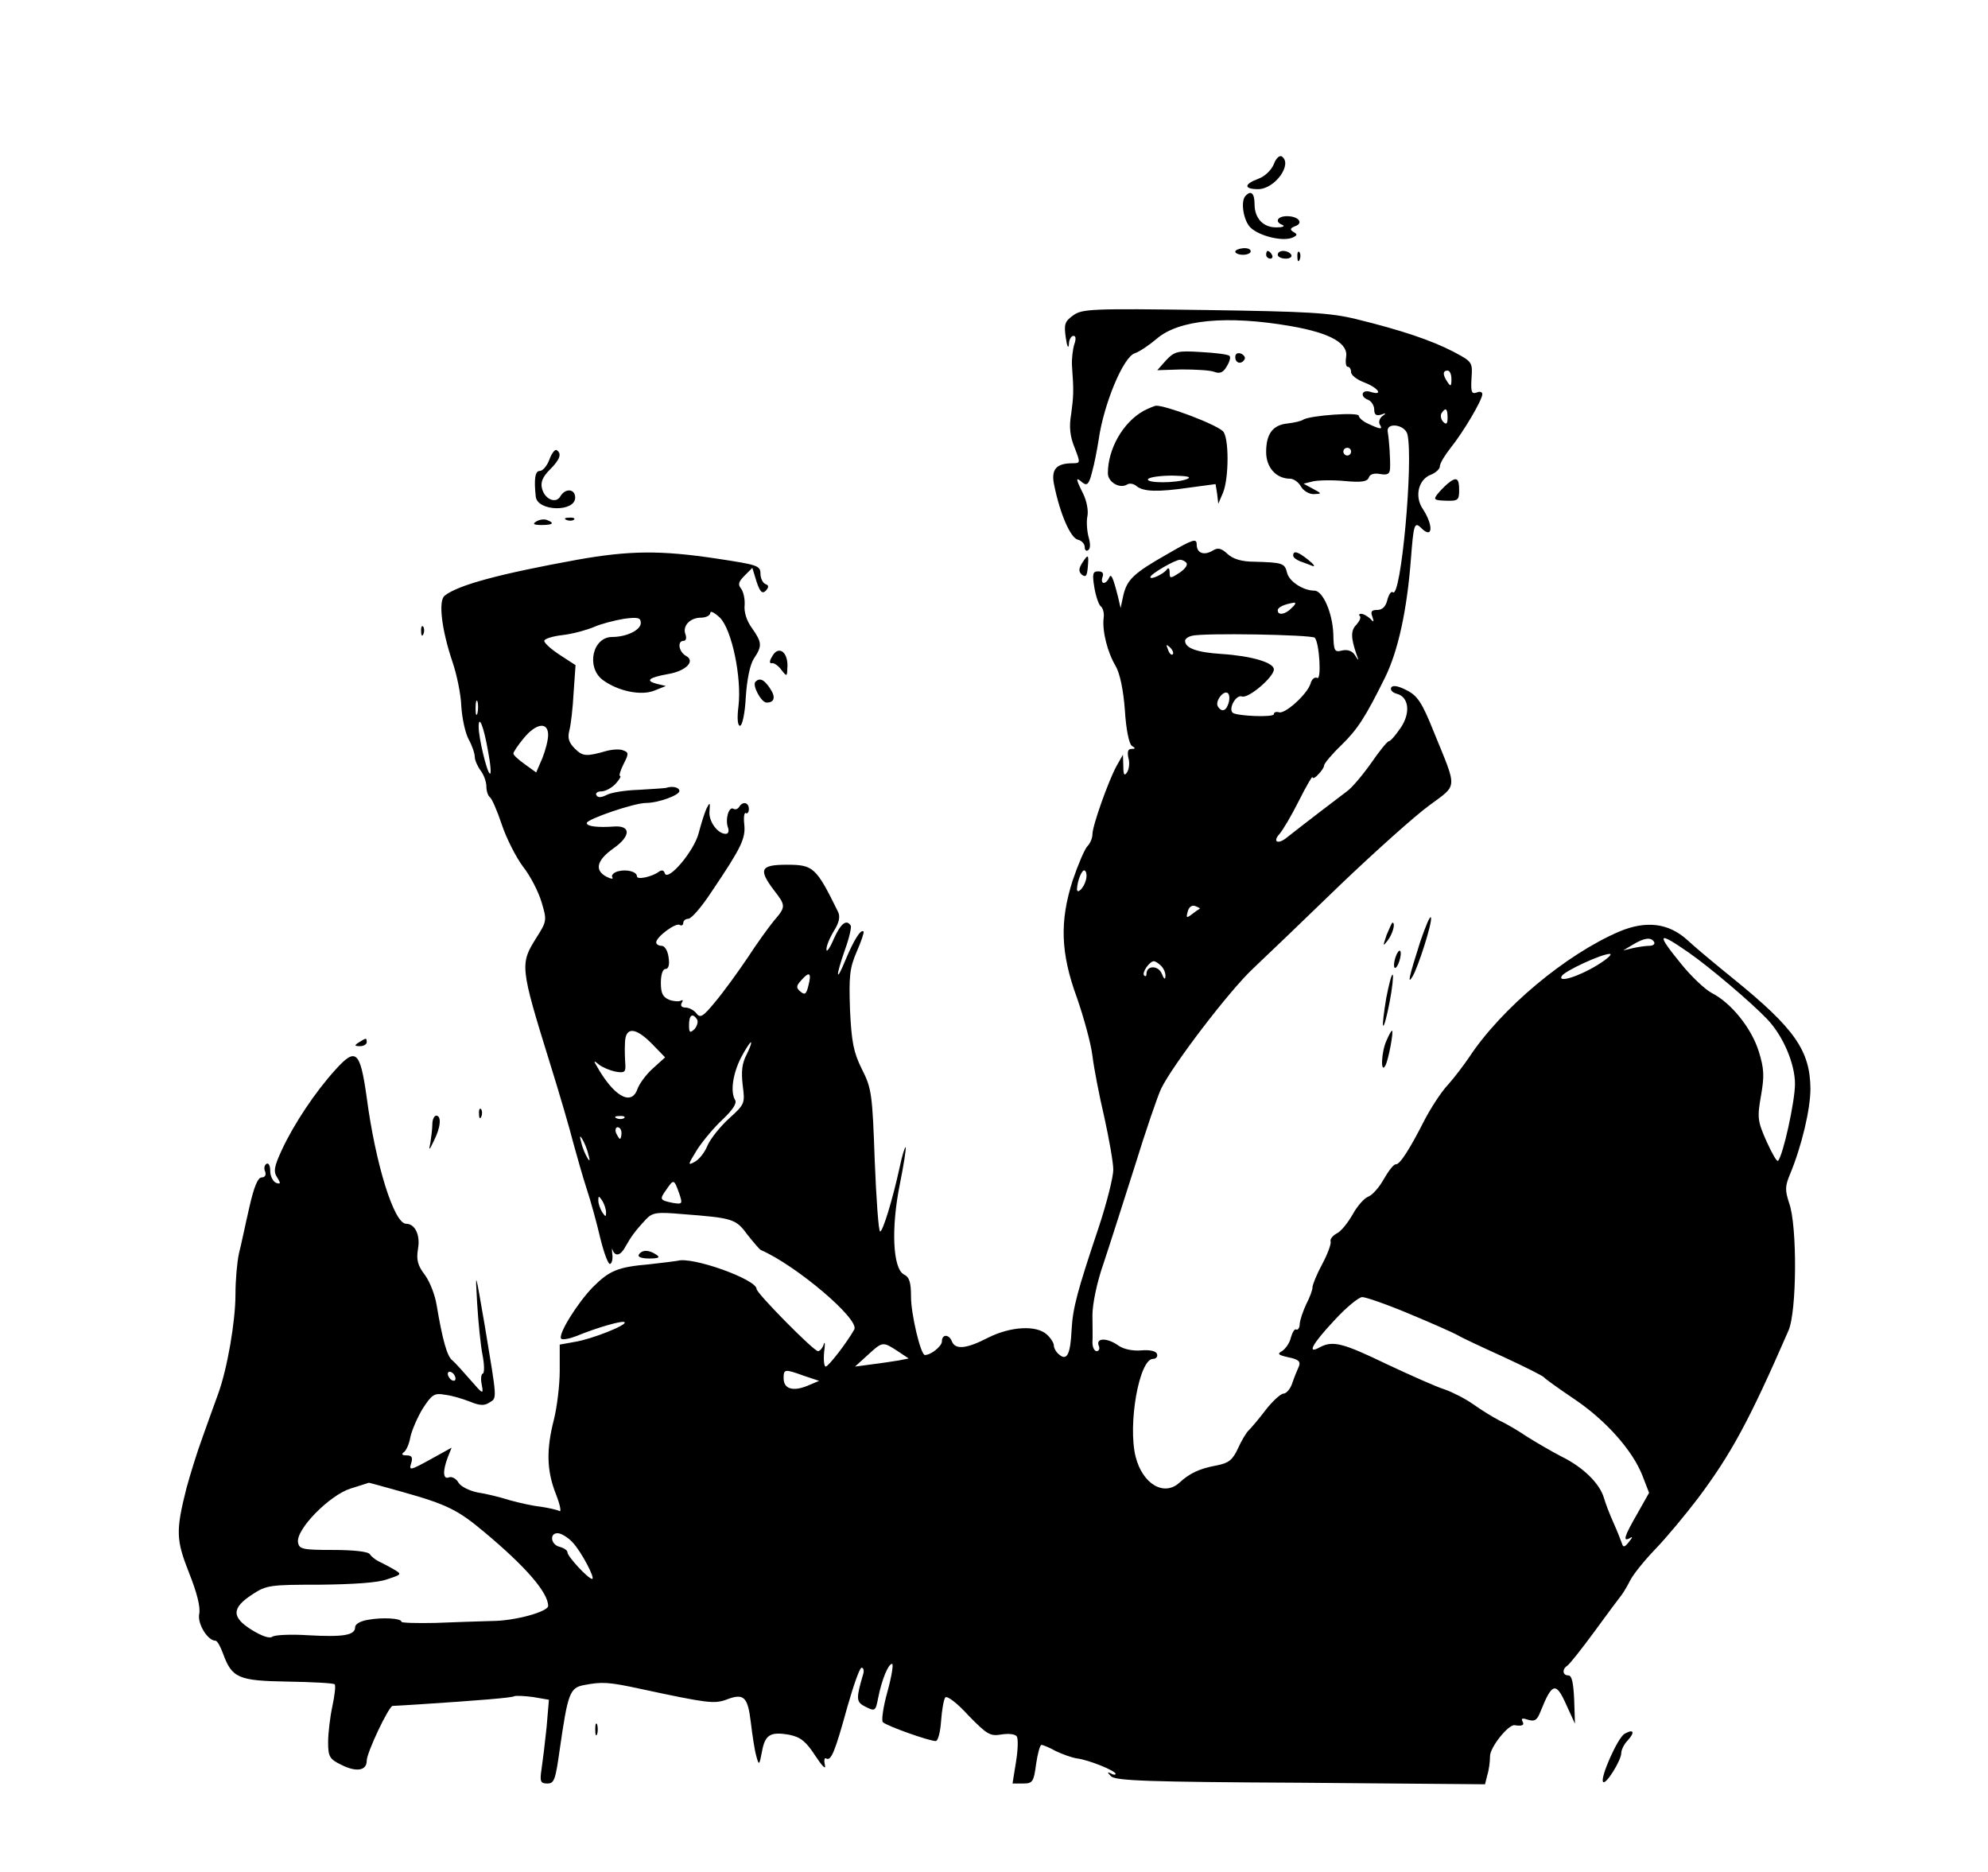 <?xml version="1.0" standalone="no"?>
<!DOCTYPE svg PUBLIC "-//W3C//DTD SVG 20010904//EN"
 "http://www.w3.org/TR/2001/REC-SVG-20010904/DTD/svg10.dtd">
<svg version="1.0" xmlns="http://www.w3.org/2000/svg"
 width="515pt" height="485pt" viewBox="0 0 515 485"
 preserveAspectRatio="xMidYMid meet">

<g transform="translate(0,485) scale(0.1,-0.1)"
fill="#000000" stroke="none">
<path d="M3300 4425 c-6 -15 -23 -32 -40 -38 -38 -14 -38 -27 -1 -27 44 0 91
66 61 85 -6 3 -15 -6 -20 -20z"/>
<path d="M3227 4343 c-14 -13 -6 -64 12 -82 22 -22 82 -37 108 -27 14 6 15 9
4 15 -10 6 -9 10 4 15 23 8 9 26 -21 26 -25 0 -33 -15 -11 -23 6 -3 0 -6 -15
-6 -35 -1 -58 23 -58 60 0 28 -9 37 -23 22z"/>
<path d="M3200 4198 c0 -4 9 -8 20 -8 11 0 20 4 20 9 0 6 -9 9 -20 8 -11 -1
-20 -5 -20 -9z"/>
<path d="M3280 4190 c0 -5 5 -10 11 -10 5 0 7 5 4 10 -3 6 -8 10 -11 10 -2 0
-4 -4 -4 -10z"/>
<path d="M3310 4190 c0 -5 9 -10 21 -10 11 0 17 5 14 10 -3 6 -13 10 -21 10
-8 0 -14 -4 -14 -10z"/>
<path d="M3361 4184 c0 -11 3 -14 6 -6 3 7 2 16 -1 19 -3 4 -6 -2 -5 -13z"/>
<path d="M2780 4033 c-22 -16 -24 -23 -19 -58 3 -22 7 -30 8 -17 0 12 6 22 12
22 6 0 7 -8 2 -22 -4 -13 -7 -38 -6 -55 5 -68 4 -79 -2 -125 -6 -34 -3 -59 9
-88 15 -39 15 -40 -5 -40 -43 0 -57 -16 -48 -57 15 -74 42 -136 61 -141 10 -2
18 -11 18 -19 0 -8 4 -12 9 -8 6 3 6 17 1 34 -4 15 -6 40 -3 54 3 14 -2 40
-11 58 -20 40 -20 45 -2 29 12 -9 17 -5 25 27 6 21 13 58 17 83 13 93 64 216
94 225 12 4 37 21 56 37 57 50 183 62 349 33 103 -18 149 -45 142 -81 -2 -13
0 -24 4 -24 5 0 9 -6 9 -14 0 -8 16 -20 35 -27 36 -14 50 -35 15 -24 -23 7
-28 -13 -5 -21 8 -4 15 -15 15 -25 0 -13 5 -17 18 -13 13 5 14 4 3 -4 -7 -5
-10 -15 -7 -21 9 -14 3 -14 -29 1 -14 6 -25 16 -25 21 0 10 -125 1 -144 -10
-5 -4 -24 -8 -41 -10 -38 -4 -55 -27 -55 -74 0 -40 26 -69 62 -69 9 0 22 -9
28 -20 6 -11 21 -20 33 -20 22 1 22 1 -2 14 l-24 13 24 6 c13 3 50 4 82 1 43
-4 59 -2 63 9 3 9 14 12 30 9 18 -3 24 0 25 14 1 23 -2 72 -6 95 -5 26 44 20
51 -6 16 -69 -17 -430 -38 -409 -4 3 -10 -5 -14 -20 -4 -17 -13 -26 -26 -26
-15 0 -18 -4 -13 -17 5 -15 4 -16 -6 -5 -7 6 -17 12 -23 12 -5 0 -7 -3 -3 -6
3 -4 -1 -13 -9 -22 -15 -15 -15 -33 0 -77 7 -18 6 -18 -4 -2 -7 11 -19 15 -33
12 -20 -5 -22 -2 -23 43 -2 54 -27 112 -49 112 -29 0 -66 24 -71 47 -6 24 -11
26 -86 28 -31 0 -54 7 -68 20 -16 15 -25 17 -38 9 -23 -14 -42 -7 -42 16 0 16
-10 13 -72 -23 -92 -52 -108 -68 -118 -109 l-7 -33 -7 30 c-13 51 -18 61 -23
48 -3 -7 -9 -13 -14 -13 -4 0 -6 7 -3 15 4 10 0 15 -11 15 -14 0 -16 -6 -10
-42 4 -24 12 -46 17 -49 5 -4 9 -17 7 -30 -4 -34 10 -89 31 -124 11 -19 20
-61 24 -114 3 -51 11 -88 18 -93 10 -6 10 -8 -1 -8 -9 0 -11 -7 -8 -23 4 -12
2 -29 -3 -37 -7 -11 -10 -8 -10 15 l-1 30 -17 -30 c-21 -39 -62 -154 -62 -176
0 -10 -6 -24 -13 -31 -7 -7 -24 -47 -38 -88 -34 -106 -32 -188 11 -305 17 -49
36 -117 40 -150 4 -33 18 -105 31 -160 12 -55 23 -116 23 -135 0 -19 -17 -87
-38 -150 -55 -164 -67 -208 -70 -265 -3 -63 -12 -81 -32 -64 -8 6 -14 17 -14
24 0 6 -8 19 -18 28 -27 25 -94 21 -152 -8 -56 -29 -85 -32 -94 -10 -7 19 -26
20 -26 0 0 -12 -28 -35 -44 -35 -11 0 -36 106 -36 151 0 37 -4 51 -19 58 -28
16 -33 119 -10 233 10 50 17 94 15 96 -2 1 -9 -21 -15 -50 -19 -87 -44 -168
-51 -168 -4 0 -10 83 -14 184 -6 171 -8 187 -33 236 -22 44 -27 71 -31 154 -3
87 -1 108 17 150 12 27 20 51 18 53 -7 7 -25 -22 -46 -72 -26 -64 -27 -46 -2
25 11 30 17 58 15 62 -11 18 -26 6 -44 -34 -10 -24 -19 -36 -19 -28 -1 8 8 30
19 48 14 22 17 38 11 50 -57 116 -64 122 -133 122 -68 0 -74 -12 -33 -66 31
-40 31 -43 0 -79 -14 -17 -45 -60 -69 -97 -25 -37 -62 -88 -83 -113 -32 -39
-39 -43 -49 -30 -6 8 -19 15 -28 15 -10 0 -14 5 -10 12 4 6 3 9 -2 6 -5 -3
-19 -2 -30 2 -17 7 -22 17 -22 44 0 22 5 36 12 36 8 0 11 11 8 30 -2 17 -10
30 -18 30 -8 0 -14 4 -14 9 0 14 51 52 61 45 5 -3 9 0 9 5 0 6 6 11 13 11 8 0
34 30 59 68 79 117 90 140 86 177 -2 18 0 31 4 29 4 -3 8 2 8 10 0 18 -16 21
-25 6 -4 -6 -10 -8 -15 -5 -12 7 -22 -28 -14 -49 3 -9 1 -16 -6 -16 -21 0 -45
33 -42 59 2 23 1 24 -8 6 -5 -11 -14 -40 -20 -63 -12 -47 -80 -127 -88 -104
-2 8 -8 9 -15 4 -17 -13 -57 -22 -57 -12 0 12 -26 19 -49 13 -11 -3 -18 -10
-15 -15 4 -6 -3 -5 -15 1 -32 17 -25 43 19 74 44 31 45 59 1 56 -41 -3 -71 0
-71 9 0 10 123 52 153 52 32 0 87 20 87 31 0 9 -17 14 -35 8 -5 -1 -38 -3 -71
-5 -34 -1 -71 -7 -82 -13 -14 -7 -23 -8 -27 -1 -3 5 2 10 13 10 10 0 27 9 37
20 10 11 15 20 11 20 -3 0 1 14 9 30 14 27 14 31 0 36 -8 4 -27 3 -43 -1 -53
-15 -62 -15 -83 6 -16 16 -19 28 -14 47 4 15 9 59 11 98 l5 71 -40 26 c-23 15
-41 31 -41 37 0 5 21 12 48 15 26 3 62 13 81 21 18 8 53 17 77 21 37 5 44 3
44 -11 0 -18 -37 -36 -74 -36 -51 0 -68 -78 -25 -111 39 -29 99 -42 134 -28
l30 12 -25 6 c-29 8 -19 16 31 25 47 8 71 34 46 47 -19 11 -23 39 -6 39 6 0 8
7 5 16 -9 22 11 44 40 44 13 0 24 6 24 12 0 7 11 1 25 -12 31 -31 57 -156 48
-230 -4 -31 -2 -50 4 -50 6 0 13 33 15 74 3 46 11 85 21 100 22 33 21 42 -5
79 -14 19 -21 42 -19 60 1 15 -3 34 -9 42 -9 11 -7 18 9 34 l20 20 11 -36 c9
-27 15 -32 24 -23 8 9 8 14 -1 17 -7 3 -13 15 -13 27 0 21 -8 23 -113 39 -146
22 -227 21 -362 -3 -198 -36 -308 -65 -343 -93 -17 -13 -8 -88 20 -171 11 -32
22 -84 23 -115 2 -31 10 -69 19 -86 9 -16 16 -37 16 -46 0 -8 7 -24 15 -35 8
-10 15 -29 15 -41 0 -12 4 -24 9 -28 5 -3 19 -35 31 -71 12 -36 37 -85 55
-109 19 -24 40 -65 48 -92 14 -47 14 -49 -14 -93 -42 -67 -42 -74 36 -325 24
-77 51 -169 60 -205 10 -36 25 -90 35 -120 10 -30 26 -88 35 -127 10 -40 21
-70 26 -67 5 3 7 15 5 27 -1 12 -1 16 1 9 7 -18 21 -15 34 10 13 23 23 38 52
69 17 18 27 20 95 14 130 -10 138 -12 168 -53 16 -20 31 -38 35 -40 92 -40
257 -180 242 -206 -19 -34 -67 -96 -74 -96 -4 0 -6 17 -4 38 3 20 2 29 -1 20
-3 -10 -10 -18 -15 -18 -11 0 -159 150 -159 161 0 25 -168 85 -205 73 -5 -1
-38 -5 -73 -9 -81 -7 -103 -16 -146 -59 -40 -41 -92 -124 -82 -134 4 -3 21 0
39 7 56 23 120 41 125 36 8 -7 -85 -44 -129 -51 l-39 -7 0 -68 c0 -37 -7 -94
-15 -126 -20 -78 -19 -132 5 -193 11 -28 15 -48 9 -44 -6 3 -28 8 -48 11 -20
2 -56 10 -81 17 -25 8 -62 17 -83 20 -20 4 -43 15 -49 25 -6 11 -18 17 -25 14
-15 -6 -17 15 -3 52 l10 25 -56 -31 c-51 -28 -55 -29 -49 -10 5 16 2 21 -12
21 -11 0 -14 3 -7 8 6 4 14 21 17 39 4 18 18 51 32 74 24 37 30 41 58 36 18
-2 47 -11 65 -18 24 -10 37 -11 50 -2 20 12 20 5 -12 198 -25 145 -25 147 -20
60 3 -49 9 -110 14 -135 5 -25 5 -46 1 -48 -5 -1 -6 -15 -3 -29 5 -26 3 -25
-29 12 -19 22 -40 45 -47 51 -14 10 -26 55 -41 144 -4 25 -17 59 -30 77 -19
25 -23 39 -18 69 6 35 -8 64 -31 64 -31 0 -79 153 -102 327 -17 121 -28 131
-81 72 -52 -57 -108 -141 -139 -208 -20 -43 -22 -56 -12 -71 10 -16 9 -18 -3
-14 -8 4 -15 17 -15 31 0 13 -4 22 -10 18 -5 -3 -7 -12 -3 -20 3 -9 -1 -15 -9
-15 -10 0 -20 -24 -32 -77 -10 -43 -21 -97 -27 -120 -5 -23 -9 -70 -9 -105 0
-71 -21 -193 -45 -259 -9 -24 -27 -75 -41 -114 -14 -38 -32 -97 -41 -130 -28
-111 -27 -134 7 -220 20 -50 30 -89 26 -106 -5 -25 22 -69 42 -69 5 0 13 -15
20 -34 23 -63 40 -70 168 -72 63 -1 118 -4 121 -7 3 -3 0 -29 -6 -57 -6 -28
-11 -70 -11 -93 0 -38 4 -44 35 -59 38 -19 65 -15 65 11 0 21 57 141 67 142 4
0 35 2 68 4 153 10 240 17 247 21 4 2 26 1 49 -2 l41 -7 -6 -71 c-4 -39 -10
-88 -13 -108 -5 -33 -3 -38 15 -38 18 0 21 10 32 88 21 146 26 160 63 167 47
9 64 8 147 -10 172 -37 190 -39 221 -28 46 18 56 8 64 -58 4 -34 10 -73 14
-87 7 -26 8 -26 15 11 8 44 22 52 72 43 28 -6 42 -17 66 -54 18 -27 28 -38 25
-24 -3 12 -1 20 3 17 13 -8 23 17 55 133 16 56 32 102 37 102 5 0 7 -8 4 -17
-18 -61 -18 -71 2 -82 29 -15 30 -15 37 21 9 46 26 88 36 88 4 0 -1 -32 -12
-72 -11 -39 -16 -75 -12 -79 10 -10 120 -49 137 -49 6 0 12 23 14 53 2 28 7
56 11 60 5 5 32 -16 60 -47 48 -49 56 -54 85 -49 19 3 36 1 40 -5 4 -6 3 -36
-2 -66 l-9 -56 27 0 c25 0 28 4 34 50 4 27 10 50 14 50 4 0 21 -7 37 -16 17
-8 41 -17 55 -19 31 -4 100 -32 100 -40 0 -3 -6 -3 -12 1 -10 5 -10 3 0 -7 11
-12 98 -15 491 -17 l478 -4 6 24 c4 12 7 35 7 49 0 23 48 83 64 80 19 -3 26 0
20 10 -4 8 0 9 15 4 17 -5 23 -1 32 22 30 75 40 77 67 16 l22 -48 -2 62 c-2
44 -6 63 -15 63 -15 0 -17 16 -3 25 6 4 37 43 70 88 33 45 64 87 69 93 5 6 16
24 24 40 8 16 38 53 66 82 28 29 77 88 109 130 87 116 134 203 235 435 22 49
23 272 2 330 -11 34 -11 44 2 75 30 72 53 168 53 222 -1 99 -41 156 -200 285
-47 38 -101 83 -120 101 -48 43 -106 50 -175 21 -138 -59 -306 -199 -390 -327
-13 -19 -37 -51 -54 -70 -18 -19 -44 -60 -60 -90 -40 -79 -65 -117 -75 -116
-5 1 -19 -17 -31 -38 -12 -22 -31 -43 -41 -46 -10 -4 -28 -24 -40 -46 -12 -21
-30 -44 -41 -49 -11 -6 -18 -15 -16 -21 2 -6 -8 -33 -22 -59 -14 -26 -25 -53
-25 -60 0 -7 -7 -26 -16 -43 -8 -17 -16 -40 -17 -51 0 -11 -5 -17 -9 -15 -4 3
-10 -7 -14 -21 -3 -14 -14 -29 -23 -35 -13 -7 -10 -10 17 -16 25 -5 32 -11 27
-23 -4 -9 -12 -28 -17 -43 -5 -16 -16 -28 -23 -28 -7 0 -28 -19 -46 -42 -18
-24 -38 -47 -44 -53 -6 -5 -19 -27 -28 -47 -14 -30 -24 -38 -55 -44 -44 -8
-70 -20 -97 -45 -40 -36 -95 -3 -113 67 -21 83 9 254 45 254 8 0 13 6 10 13
-2 7 -18 11 -40 9 -22 -2 -46 3 -59 12 -29 21 -59 21 -52 1 4 -8 1 -15 -5 -15
-6 0 -11 10 -11 23 1 12 0 43 0 70 0 28 11 84 29 135 16 48 52 161 81 252 28
91 59 181 68 200 29 60 176 253 238 311 32 30 134 128 225 216 92 88 196 181
232 207 74 55 73 39 11 191 -30 75 -42 93 -70 107 -21 11 -36 14 -40 7 -3 -6
3 -13 14 -16 32 -8 37 -50 10 -89 -13 -19 -26 -34 -30 -34 -4 0 -25 -26 -47
-58 -22 -31 -50 -64 -62 -72 -19 -14 -127 -97 -156 -120 -22 -18 -37 -11 -19
9 9 10 32 49 51 87 19 38 35 65 35 61 0 -5 7 -2 15 7 8 8 15 18 15 23 0 5 20
29 45 53 42 41 62 72 113 175 34 69 57 175 67 307 7 90 9 98 27 80 30 -30 32
7 3 51 -21 32 -10 75 21 87 13 5 24 15 24 22 0 8 13 29 28 48 33 41 82 124 82
139 0 6 -7 8 -15 4 -13 -4 -15 2 -13 37 3 42 2 43 -47 69 -56 29 -132 55 -250
84 -69 17 -125 20 -395 24 -291 4 -317 3 -340 -14z m980 -165 c0 -19 -2 -20
-10 -8 -13 19 -13 30 0 30 6 0 10 -10 10 -22z m-10 -100 c0 -16 -3 -19 -11
-11 -6 6 -8 16 -5 22 11 17 16 13 16 -11z m-250 -88 c0 -5 -4 -10 -10 -10 -5
0 -10 5 -10 10 0 6 5 10 10 10 6 0 10 -4 10 -10z m-426 -289 c3 -5 -5 -16 -19
-25 -23 -15 -25 -15 -25 1 0 11 -3 14 -8 7 -8 -11 -42 -27 -42 -19 0 8 64 45
77 45 6 0 14 -4 17 -9z m272 -116 c-16 -17 -36 -20 -36 -6 0 8 17 16 43 20 5
0 2 -6 -7 -14z m60 -77 c12 -13 18 -112 6 -104 -6 3 -14 -3 -17 -15 -9 -28
-67 -80 -82 -74 -7 2 -13 0 -13 -5 0 -9 -98 -5 -107 4 -11 11 9 47 24 42 16
-7 83 50 83 70 0 18 -59 35 -136 40 -63 4 -94 15 -94 34 0 5 8 11 18 13 27 8
309 3 318 -5z m-368 -43 c-3 -3 -9 2 -12 12 -6 14 -5 15 5 6 7 -7 10 -15 7
-18z m145 -125 c-6 -22 -18 -26 -28 -10 -8 13 14 42 25 35 5 -3 6 -14 3 -25z
m-1946 -27 c-3 -10 -5 -4 -5 12 0 17 2 24 5 18 2 -7 2 -21 0 -30z m27 -97 c7
-36 9 -63 5 -60 -8 4 -29 93 -29 121 0 33 13 2 24 -61z m156 40 c0 -13 -7 -40
-15 -60 l-16 -37 -29 21 c-17 12 -30 24 -30 28 0 4 12 22 27 40 32 39 63 43
63 8z m1393 -376 c-5 -20 -23 -38 -23 -23 1 22 13 52 20 48 5 -3 6 -14 3 -25z
m295 -74 c-2 -1 -11 -7 -20 -14 -14 -11 -16 -10 -11 7 3 12 11 17 19 14 8 -3
14 -6 12 -7z m1177 -86 c3 -5 -2 -10 -12 -10 -10 0 -29 -3 -43 -6 l-25 -6 25
15 c30 18 47 20 55 7z m89 -27 c56 -39 163 -130 204 -173 41 -43 72 -115 72
-168 0 -45 -31 -186 -44 -199 -3 -3 -16 20 -30 51 -23 52 -24 61 -14 118 9 51
8 70 -6 115 -19 60 -71 125 -122 151 -17 9 -53 43 -78 74 -66 81 -63 87 18 31z
m-236 -33 c-49 -30 -104 -47 -92 -28 8 13 103 57 124 57 8 0 -6 -13 -32 -29z
m-1130 -2 c7 -7 12 -19 11 -27 0 -10 -4 -7 -9 6 -9 23 -40 23 -40 0 0 -6 -3
-7 -6 -4 -7 7 14 37 25 37 4 0 12 -5 19 -12z m-914 -52 c-5 -21 -9 -24 -20
-15 -12 10 -12 15 2 30 21 24 27 19 18 -15z m-288 -87 c3 -6 0 -17 -7 -25 -12
-11 -14 -9 -14 11 0 26 9 32 21 14z m-116 -64 l33 -34 -31 -28 c-17 -15 -36
-40 -41 -55 -16 -44 -62 -17 -106 62 -8 13 -6 13 7 2 9 -7 28 -15 43 -18 23
-4 26 -1 25 18 -1 13 -2 38 -1 56 1 43 27 42 71 -3z m244 -27 c-12 -23 -14
-44 -10 -79 6 -47 6 -49 -35 -86 -23 -21 -48 -52 -56 -70 -7 -18 -22 -37 -34
-43 -18 -10 -17 -7 7 32 15 23 45 59 67 79 26 25 37 42 31 50 -12 21 -6 67 16
110 11 21 23 39 25 39 3 0 -2 -14 -11 -32z m-317 -164 c-3 -3 -12 -4 -19 -1
-8 3 -5 6 6 6 11 1 17 -2 13 -5z m-7 -39 c0 -8 -2 -15 -4 -15 -2 0 -6 7 -10
15 -3 8 -1 15 4 15 6 0 10 -7 10 -15z m-86 -55 c5 -17 4 -20 -2 -10 -5 8 -13
26 -16 40 -5 17 -4 20 2 10 5 -8 13 -26 16 -40z m235 -100 c10 -29 9 -30 -16
-26 -34 7 -35 9 -17 34 19 28 20 28 33 -8z m-189 -50 c0 -13 -1 -13 -10 0 -5
8 -10 22 -10 30 0 13 1 13 10 0 5 -8 10 -22 10 -30z m2080 -263 c58 -24 114
-49 125 -55 11 -7 65 -32 120 -57 54 -25 102 -49 105 -53 3 -4 38 -29 78 -56
82 -55 152 -134 177 -199 l17 -44 -31 -55 c-34 -59 -38 -73 -18 -62 7 5 6 1
-3 -10 -11 -14 -15 -15 -18 -5 -3 8 -12 32 -22 54 -10 22 -21 51 -25 65 -11
37 -53 79 -110 107 -27 14 -68 38 -90 52 -22 15 -53 33 -70 41 -16 8 -47 27
-68 42 -21 15 -55 32 -75 39 -20 6 -87 36 -149 65 -114 55 -140 62 -174 44
-34 -19 -21 7 37 69 31 34 64 61 73 61 9 0 64 -19 121 -43z m-1326 -96 l30
-20 -25 -5 c-13 -2 -44 -7 -69 -10 l-45 -6 33 30 c38 35 39 35 76 11z m-1144
-72 c0 -6 -4 -7 -10 -4 -5 3 -10 11 -10 16 0 6 5 7 10 4 6 -3 10 -11 10 -16z
m903 7 l39 -13 -31 -13 c-37 -15 -61 -8 -61 20 0 24 3 24 53 6z m-1043 -300
c118 -33 146 -47 215 -105 109 -91 165 -157 165 -191 0 -15 -87 -39 -145 -39
-33 -1 -99 -3 -147 -5 -49 -1 -88 0 -88 3 0 9 -49 12 -87 5 -19 -3 -33 -11
-33 -19 0 -21 -30 -26 -121 -21 -46 3 -88 1 -94 -4 -7 -5 -27 2 -53 18 -53 33
-52 57 2 92 36 24 47 25 175 25 86 1 150 5 174 14 39 13 39 13 15 27 -12 7
-30 16 -38 20 -8 4 -18 12 -22 18 -4 7 -44 11 -95 11 -80 0 -88 2 -91 20 -5
34 82 122 136 139 26 8 47 15 47 15 0 1 38 -10 85 -23z m443 -131 c23 -24 60
-95 51 -95 -10 0 -64 58 -64 69 0 5 -9 11 -20 14 -25 6 -27 39 -2 35 9 -2 25
-12 35 -23z"/>
<path d="M3021 3917 l-23 -26 63 2 c35 0 73 -2 84 -6 15 -6 24 -2 33 14 7 11
11 24 7 27 -3 4 -36 8 -73 10 -61 4 -69 2 -91 -21z"/>
<path d="M3200 3925 c0 -16 16 -20 24 -6 3 5 -1 11 -9 15 -9 3 -15 0 -15 -9z"/>
<path d="M2963 3786 c-54 -30 -93 -99 -93 -162 0 -23 31 -41 50 -29 6 4 17 2
24 -4 18 -15 55 -16 138 -4 l67 9 4 -25 3 -26 12 28 c16 38 16 145 0 160 -20
19 -151 68 -174 66 -5 -1 -19 -7 -31 -13z m112 -177 c-28 -11 -107 -11 -101 0
4 5 32 9 64 9 38 -1 50 -3 37 -9z"/>
<path d="M1423 3659 c-6 -16 -17 -29 -25 -29 -12 0 -15 -22 -10 -67 5 -38 102
-40 102 -2 0 23 -25 25 -38 4 -11 -21 -41 -9 -48 20 -4 16 2 30 20 48 27 27
32 42 18 51 -4 3 -13 -8 -19 -25z"/>
<path d="M3750 3597 c-8 -7 -20 -19 -27 -28 -10 -13 -7 -15 22 -16 32 -1 35 1
35 28 0 31 -7 35 -30 16z"/>
<path d="M1389 3499 c-10 -6 -7 -9 14 -9 29 0 35 5 14 13 -8 3 -20 1 -28 -4z"/>
<path d="M1468 3503 c7 -3 16 -2 19 1 4 3 -2 6 -13 5 -11 0 -14 -3 -6 -6z"/>
<path d="M3350 3411 c0 -5 8 -11 18 -15 9 -3 24 -9 32 -12 8 -3 4 4 -10 15
-27 22 -40 26 -40 12z"/>
<path d="M2803 3391 c-9 -15 -9 -22 0 -30 10 -7 13 -3 15 20 3 34 1 35 -15 10z"/>
<path d="M1091 3214 c0 -11 3 -14 6 -6 3 7 2 16 -1 19 -3 4 -6 -2 -5 -13z"/>
<path d="M2000 3149 c-7 -11 -7 -18 -1 -17 5 2 17 -6 25 -17 15 -19 15 -19 16
11 0 38 -25 52 -40 23z"/>
<path d="M1957 3084 c-9 -9 15 -54 29 -54 21 0 24 15 8 38 -15 22 -26 27 -37
16z"/>
<path d="M3679 2410 c-30 -94 -33 -111 -20 -90 15 25 52 141 48 153 -2 7 -14
-22 -28 -63z"/>
<path d="M3592 2428 c-10 -30 -10 -31 3 -14 13 17 21 46 12 46 -1 0 -8 -15
-15 -32z"/>
<path d="M3615 2370 c-4 -12 -5 -24 -2 -27 3 -2 8 5 12 17 4 12 5 24 2 27 -3
2 -8 -5 -12 -17z"/>
<path d="M3591 2264 c-6 -37 -10 -68 -8 -71 3 -2 10 26 17 62 7 36 10 68 8 70
-3 3 -10 -25 -17 -61z"/>
<path d="M3592 2155 c-14 -30 -16 -89 -3 -65 8 15 22 90 17 90 -2 0 -8 -11
-14 -25z"/>
<path d="M930 2150 c-13 -8 -12 -10 3 -10 9 0 17 5 17 10 0 12 -1 12 -20 0z"/>
<path d="M1241 1964 c0 -11 3 -14 6 -6 3 7 2 16 -1 19 -3 4 -6 -2 -5 -13z"/>
<path d="M1120 1938 c0 -13 -3 -34 -5 -48 -5 -22 -3 -21 9 5 18 35 20 65 6 65
-5 0 -10 -10 -10 -22z"/>
<path d="M1655 1600 c-4 -6 7 -10 27 -10 25 0 29 3 18 10 -19 13 -37 13 -45 0z"/>
<path d="M1542 370 c0 -14 2 -19 5 -12 2 6 2 18 0 25 -3 6 -5 1 -5 -13z"/>
<path d="M4209 359 c-18 -9 -65 -116 -56 -125 7 -8 47 56 47 75 0 8 7 23 17
33 19 21 15 30 -8 17z"/>
</g>
</svg>
